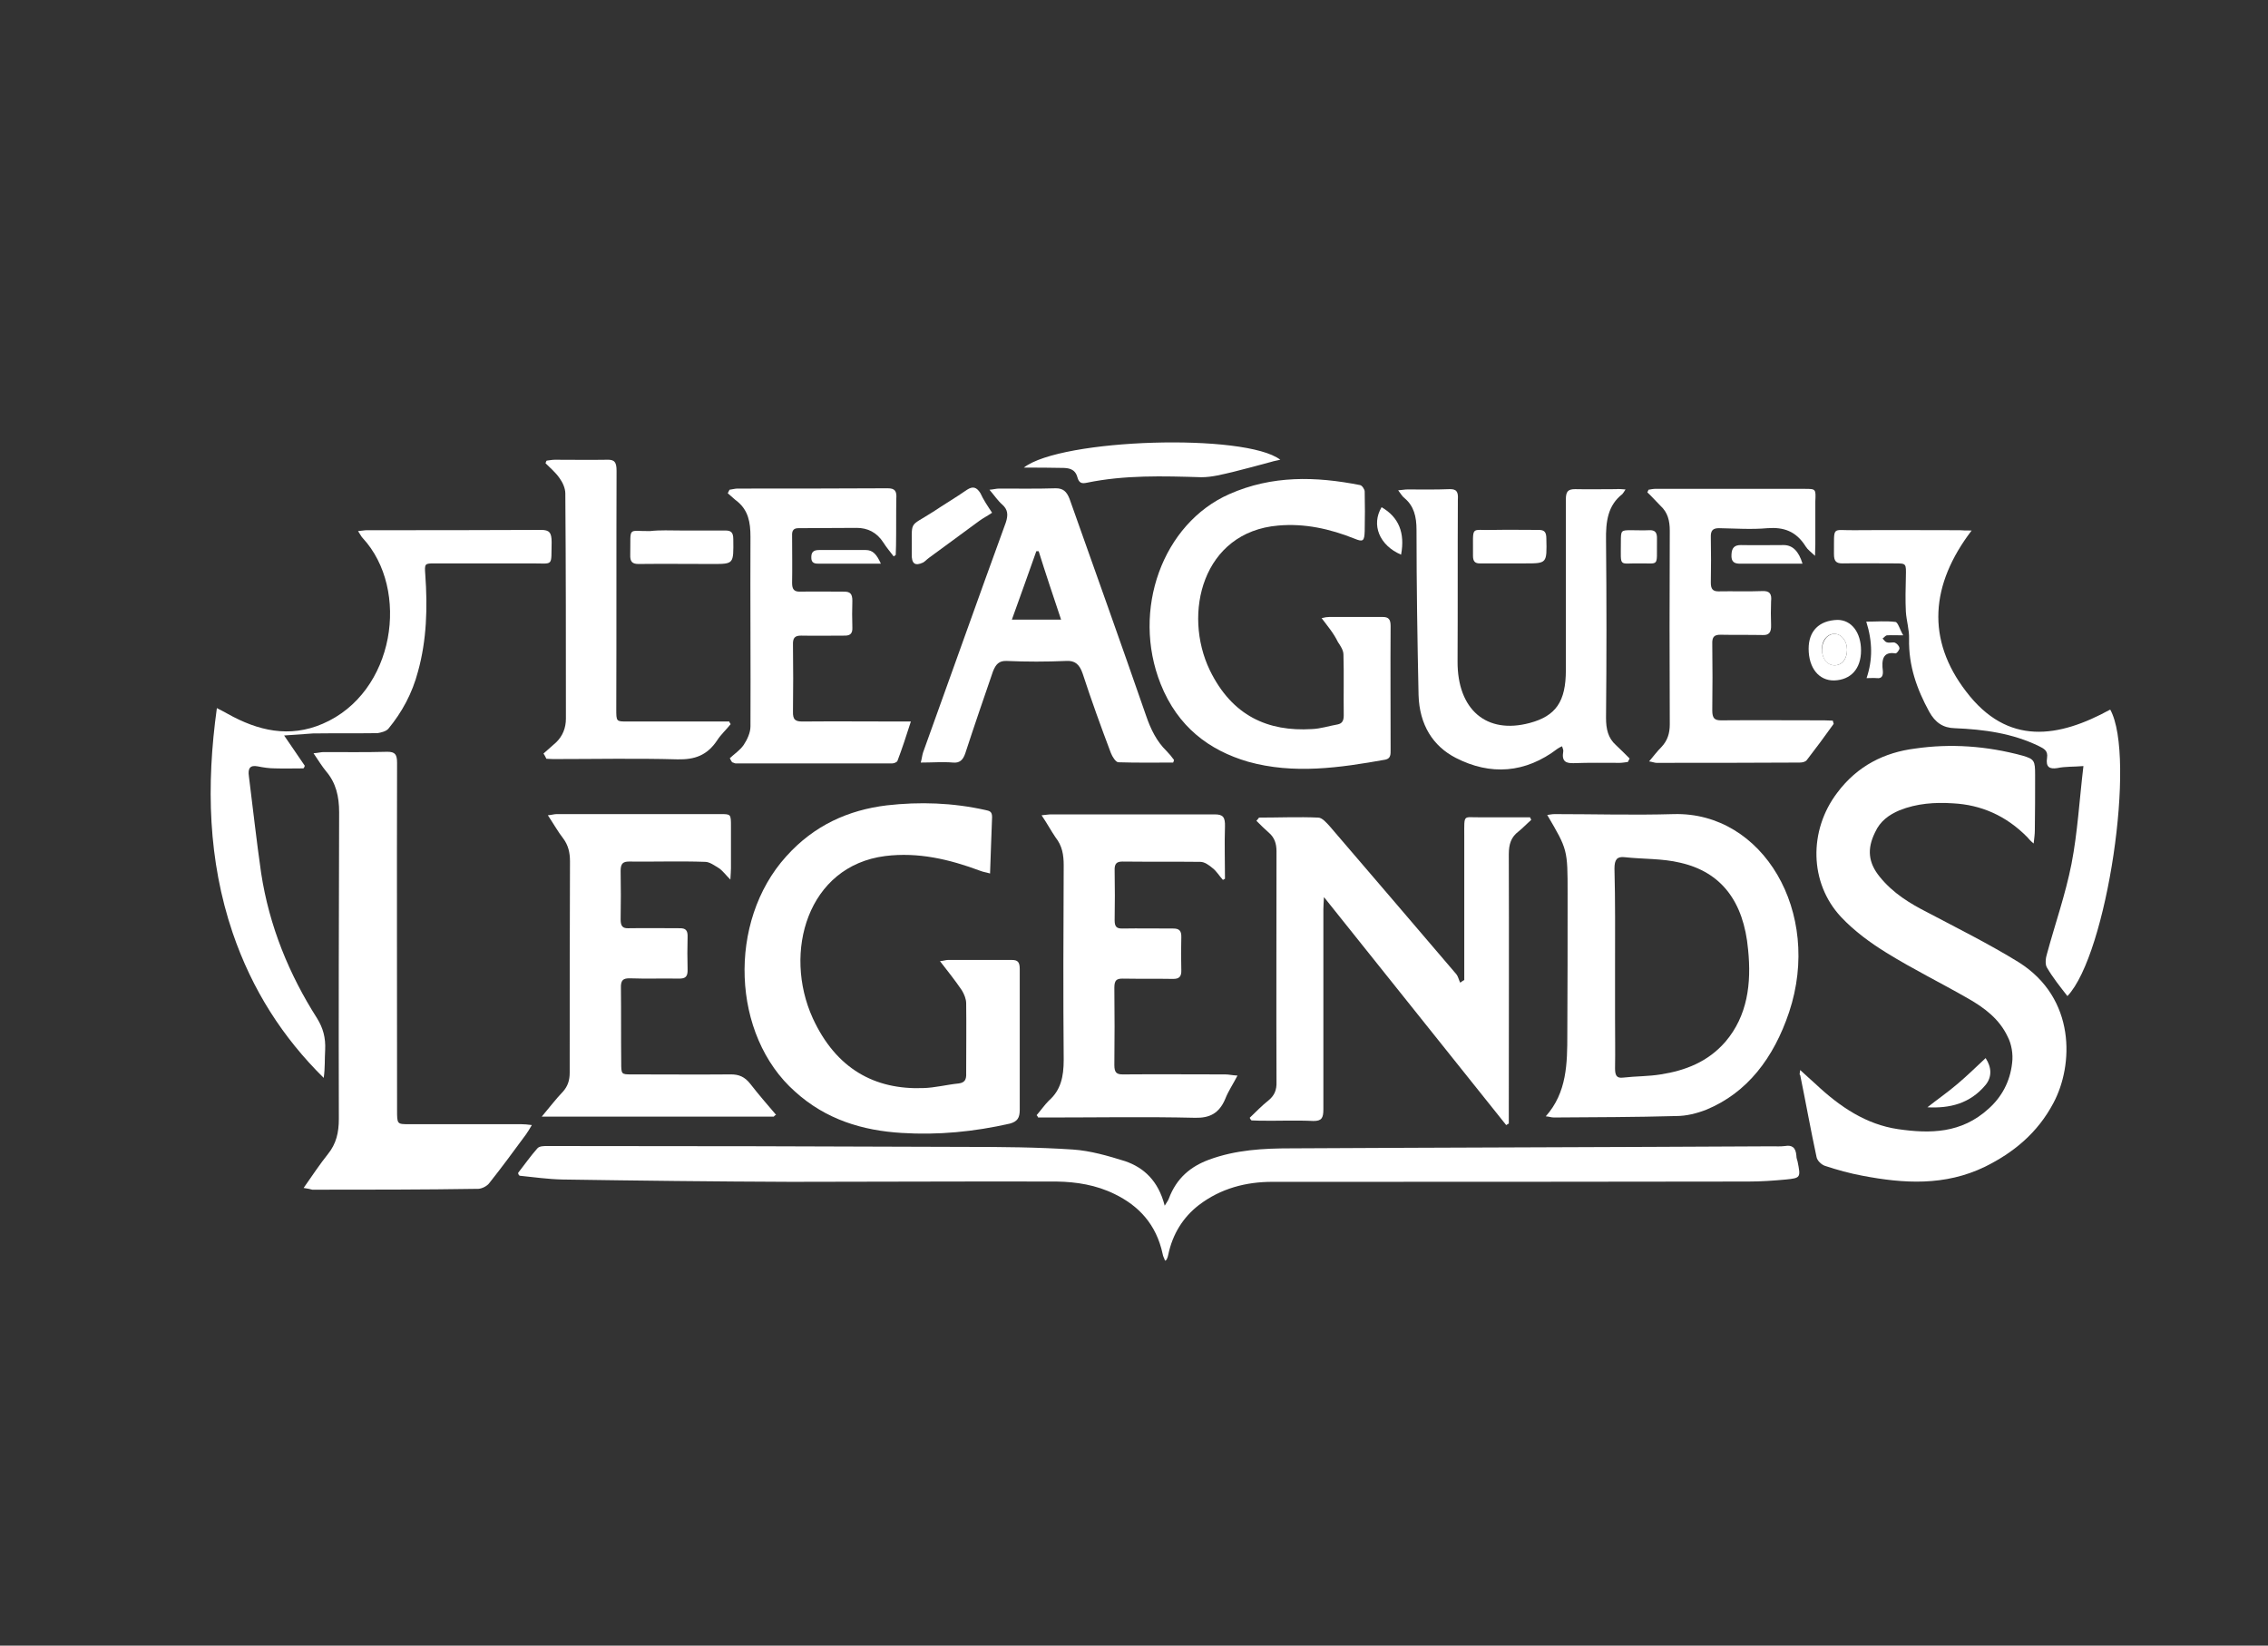 <?xml version="1.0" encoding="utf-8"?>
<!-- Generator: Adobe Illustrator 26.0.3, SVG Export Plug-In . SVG Version: 6.00 Build 0)  -->
<svg version="1.0" id="katman_1" xmlns="http://www.w3.org/2000/svg" xmlns:xlink="http://www.w3.org/1999/xlink" x="0px" y="0px"
	 viewBox="0 0 779.1 565.2" style="enable-background:new 0 0 779.1 565.2;" xml:space="preserve">
<rect x="0" y="0" width="779.1" height="565.2" fill="#333333" stroke="none"/>
<style type="text/css">
	.st0{fill:white;}
</style>
<path class="st0" d="M618.4,367.5c2.1,1.9,3.7,3.4,5.4,4.9c8.3,7.8,17.3,13.8,28.2,15.4c11,1.6,21.8,1.5,31.1-7
	c4.5-4,7.4-9.3,8.1-15.7c0.4-3-0.2-6.5-1.5-9c-2.9-6.2-8.1-10-13.5-13.1c-9.4-5.4-19-10.1-28.2-15.8c-5.5-3.4-11-7.4-15.6-12.3
	c-10.9-11.7-11.1-29.7-1.3-42.6c7-9.4,16.4-13.9,26.7-15.2c12.3-1.8,24.7-0.9,36.9,2.4c4.2,1.2,4.4,1.8,4.4,6.7c0,6.3,0,12.7-0.1,19
	c0,1.3-0.2,2.7-0.4,4.5c-1.1-0.9-1.6-1.5-2.2-2.2c-7.3-7.4-15.9-11.1-25.5-11.6c-6.2-0.4-12.4,0-18.4,2.4c-3.5,1.5-6.6,3.6-8.4,7.6
	c-2.8,5.7-2.3,10.4,1.6,15.2c4.6,5.7,10.4,9.2,16.5,12.3c10.4,5.5,21.1,10.8,31.3,17.1c19.7,12.4,18.8,35.4,11.9,48.3
	c-5.5,10.4-13.8,17.1-23.5,21.9c-13.8,6.7-28,5.8-42.1,3.1c-4.3-0.8-8.7-2-12.9-3.4c-1.2-0.4-2.7-1.8-2.9-3.1
	c-2-9.3-3.7-18.8-5.6-28.1C618.1,369.2,618.2,368.8,618.4,367.5z"/>
<path class="st0" d="M178,402.8c2.2-2.8,4.2-5.7,6.6-8.4c0.7-0.8,2.2-0.8,3.4-0.8c48,0,96,0.1,144,0.3c12.2,0,24.3,0.1,36.5,0.9
	c6.1,0.4,12.2,2.2,18,4c6.4,2.2,11.4,6.7,13.6,15.3c0.7-1.2,1.2-1.8,1.4-2.4c2.7-7.2,7.6-11.1,13.8-13.4c9.2-3.4,18.7-3.9,28.2-3.9
	c55-0.3,110.1-0.4,165.2-0.7c1.5,0,2.9,0.1,4.5-0.1c2.3-0.4,3.7,0.4,3.9,3.4c0,0.7,0.2,1.2,0.4,1.9c1.1,5.5,1.1,5.7-4,6.2
	c-4.3,0.4-8.5,0.7-12.9,0.7c-54.5,0.1-109,0.1-163.5,0.1c-9,0-17.7,2.2-25.3,8c-5.4,4.2-9,9.9-10.5,17.1c-0.1,0.5-0.2,0.9-0.5,1.5
	c0,0.1-0.2,0.3-0.6,0.5c-0.2-0.8-0.7-1.5-0.8-2.3c-2.2-10.3-8.3-16.6-16.5-20.6c-6.3-3.1-13.1-4.2-19.9-4.3
	c-30.4-0.1-60.9,0.1-91.3,0.1c-26.2-0.1-52.4-0.4-78.5-0.8c-4.9-0.1-9.8-0.8-14.7-1.3C178.1,403.5,178,403.1,178,402.8z"/>
<path class="st0" d="M322.9,330.1c1.3-0.1,2-0.4,2.7-0.4c7.4,0,14.6,0,22,0c2,0,2.7,0.7,2.7,3.1c0,16.2,0,32.3,0,48.4
	c0,2.7-0.8,4-3.4,4.7c-12.3,2.8-24.7,4-37.2,3.2c-13.2-0.8-25.9-4.5-36.6-14.2c-21.8-19.3-23.3-58.4-3-80.8
	c9.6-10.7,21.4-15.9,34.5-17.5c11.4-1.3,22.7-0.9,33.9,1.6c1.3,0.3,2.3,0.4,2.3,2.4c-0.2,6.3-0.5,12.6-0.7,19.4
	c-1.3-0.4-2.3-0.5-3.3-0.9c-10.7-4-21.4-6.5-32.7-5.1c-26.7,3.4-35.2,33.1-24.9,55.7c8,17.4,21.3,24.6,37.9,24
	c4.1-0.1,8.2-1.2,12.3-1.6c2-0.3,2.6-1.3,2.5-3.5c0-8,0.1-16.1,0-24c0-1.5-0.7-3.2-1.5-4.5C328.1,336.7,325.6,333.6,322.9,330.1z"/>
<path class="st0" d="M429.3,383.9c2.1-2,4.2-4.2,6.6-6.1c1.9-1.6,2.7-3.5,2.6-6.2c-0.1-26.5,0-52.8,0-79.2c0-2.7-0.7-4.7-2.5-6.3
	c-1.5-1.3-2.9-2.7-4.4-4.2c0.2-0.3,0.5-0.5,0.6-0.7c0.1-0.1,0.2-0.4,0.4-0.4c6.8,0,13.6-0.3,20.2,0c1.4,0,2.9,1.8,4,3
	c14.5,16.9,28.9,33.7,43.4,50.7c0.7,0.8,0.9,2,1.4,3c0.5-0.3,0.9-0.7,1.4-0.9c0-1.6,0-3.2,0-4.9c0-14.8,0-29.8,0-44.7
	c0-7.6-0.4-6.2,5.4-6.3c5.7,0,11.5,0,17.2,0c0.1,0.3,0.2,0.5,0.4,0.9c-1.5,1.3-2.9,2.8-4.4,4c-2.5,1.9-3.3,4.3-3.3,7.8
	c0.1,29,0,58,0,87.2c0,1.8,0,3.5,0,5.3c-0.4,0.1-0.6,0.4-0.9,0.5c-20.7-25.9-41.4-51.8-62.6-78.3c-0.1,1.9-0.2,3.1-0.2,4.2
	c0,22.9,0,45.9,0,68.7c0,3-0.6,4-3.4,4c-6.1-0.3-12.3,0-18.4-0.1c-0.9,0-2-0.1-2.9-0.1C429.6,384.5,429.4,384.2,429.3,383.9z"/>
<path class="st0" d="M531,383.4c7.3-8.2,7.4-18.2,7.4-28.2c0.1-16.2,0.1-32.3,0.1-48.4c0-15,0-15-7-26.9c0.9-0.1,1.6-0.3,2.5-0.3
	c13.7,0,27.3,0.4,41,0c30.6-0.8,51,33.7,39.6,68c-5.3,15.8-14.4,27.7-28.4,33.5c-3.3,1.3-6.9,2.2-10.4,2.2c-14,0.4-28,0.4-42,0.5
	C532.8,383.8,532.3,383.5,531,383.4z M554.8,332.4c0,5.7,0,11.5,0,17.1c0,5.8,0.1,11.6,0,17.4c0,2.4,0.5,3.5,2.8,3.2
	c4.3-0.5,8.7-0.4,12.9-1.1c8.3-1.3,16.1-4.2,22.2-11.2c7.6-8.9,9-20,7.8-31.7c-1.5-16.5-9.2-26.6-23.3-29.8
	c-6.2-1.5-12.8-1.2-19.1-1.9c-2.6-0.3-3.5,0.8-3.5,3.9C554.9,309.6,554.8,320.9,554.8,332.4z"/>
<path class="st0" d="M104.3,408c3-4.3,5.6-8.2,8.4-11.7s3.7-7.3,3.7-12c-0.1-35.1,0-70.2,0.1-105.3c0-5.5-1.1-10.1-4.4-14
	c-1.5-1.8-2.7-3.8-4.4-6.3c1.6-0.1,2.6-0.4,3.4-0.4c7.4,0,14.6,0.1,22-0.1c2.6,0,3.3,0.9,3.3,3.8c-0.1,39.7,0,79.5,0,119.2
	c0,4.9,0,4.9,4.1,4.9c12.9,0,25.6,0,38.5,0c1.1,0,2.1,0.1,3.7,0.3c-0.9,1.5-1.4,2.4-2,3.2c-4.2,5.7-8.3,11.3-12.6,16.7
	c-0.8,1.1-2.5,1.9-3.7,2c-19,0.3-38,0.3-57.1,0.3C106.5,408.4,105.8,408.2,104.3,408z"/>
<path class="st0" d="M265.8,383.5c-26.3,0-52.7,0-79.7,0c2.7-3.2,4.9-6.1,7.3-8.6c1.6-1.8,2.3-3.8,2.3-6.5c0-24.2,0-48.4,0.1-72.6
	c0-3-0.6-5.5-2.3-7.8c-1.8-2.3-3.3-5-5.3-8c1.3-0.1,2.2-0.4,3-0.4c18.7,0,37.6,0,56.3,0c3.6,0,3.6,0,3.6,4.3c0,4.7,0,9.4,0,14.3
	c0,0.9-0.1,2-0.2,3.9c-1.6-1.6-2.6-3-3.9-3.9c-1.5-0.9-3.2-2.2-4.8-2.2c-8.7-0.3-17.4,0-26.1-0.1c-2.1,0-2.9,0.7-2.9,3.2
	c0.1,5.5,0.1,11.2,0,16.7c0,2.4,0.8,3.1,2.8,3c5.9-0.1,11.7,0,17.6,0c1.9,0,2.7,0.7,2.6,3c-0.1,3.6-0.1,7.4,0,11.1
	c0.1,2.6-0.8,3.2-2.9,3.2c-5.7-0.1-11.4,0.1-17.1-0.1c-2.2,0-3,0.7-2.9,3.4c0.1,8.5,0,16.9,0.1,25.4c0,4.2,0,4.2,3.6,4.2
	c11.4,0,22.7,0.1,34.1,0c2.7,0,4.7,0.8,6.6,3.2c2.8,3.6,5.9,7.2,8.9,10.7C266.2,383,266,383.3,265.8,383.5z"/>
<path class="st0" d="M454,212.3c1.2-0.3,1.9-0.4,2.6-0.4c6.1,0,12.3,0,18.4,0c2,0,2.7,0.8,2.7,3.1c-0.1,14.2,0,28.3,0,42.5
	c0,1.5,0.1,3-1.8,3.4c-15.7,2.8-31.5,5.1-47.2,0.7c-13.3-3.9-24.1-11.9-30-26.7c-10.1-25.4,0.7-55.1,23.6-65.2
	c14.7-6.5,29.7-6.1,44.9-3.1c0.7,0.1,1.6,1.5,1.6,2.2c0.1,4.6,0.1,9,0,13.6c-0.1,3.5-0.6,3.8-3.5,2.6c-8.5-3.4-17.2-5.3-26.2-4.5
	c-26,2.2-32.9,30.2-23.5,49.7c7.7,15.8,20.1,21.1,35,20.2c3-0.1,6-1.1,8.9-1.6c1.5-0.3,2.1-1.2,2.1-3.1c-0.1-7,0.1-13.9-0.1-20.9
	c0-1.5-1.1-3.1-1.9-4.3C458.1,217.4,456.1,215.1,454,212.3z"/>
<path class="st0" d="M357.8,280c1.4-0.1,2.3-0.3,3.2-0.3c18.7,0,37.6,0,56.3,0c2.8,0,3.6,0.9,3.5,4.2c-0.2,5.9,0,12,0,17.9
	c-0.2,0.1-0.5,0.3-0.7,0.4c-1.2-1.3-2.2-3-3.5-4c-1.3-1.1-2.8-2.2-4.3-2.2c-8.9-0.1-17.8,0-26.7-0.1c-2,0-2.8,0.7-2.7,3.1
	c0.1,5.7,0.1,11.5,0,17.1c0,2.3,0.8,2.8,2.6,2.8c5.9-0.1,11.7,0,17.6,0c2,0,2.8,0.8,2.7,3.1c-0.1,3.6-0.1,7.4,0,11.1
	c0.1,2.4-0.8,3.1-2.8,3.1c-5.7-0.1-11.6,0-17.3-0.1c-2,0-2.9,0.4-2.9,3.1c0.1,8.9,0.1,17.7,0,26.6c0,2.6,0.8,3.2,2.9,3.2
	c11.7-0.1,23.4,0,35.2,0c1.2,0,2.3,0.3,4.2,0.4c-1.6,3.1-3.2,5.4-4.2,8c-2.1,5-5.4,6.6-10.3,6.5c-17-0.4-33.9-0.1-50.8-0.1
	c-1.1,0-2.1,0-3.2,0c-0.1-0.3-0.2-0.5-0.5-0.8c1.4-1.6,2.7-3.5,4.2-5c4.1-3.6,5.1-8.2,5.1-14c-0.2-22.3-0.1-44.5,0-66.8
	c0-3.6-0.5-6.7-2.8-9.6C361.1,285.4,359.7,282.8,357.8,280z"/>
<path class="st0" d="M97.6,252.6c2.7,3.9,4.9,7.2,7.1,10.4c-0.1,0.3-0.2,0.7-0.5,0.9c-3.3,0-6.4,0.1-9.7,0c-2,0-4-0.3-6-0.7
	c-2.6-0.5-3.4,0.7-3,3.4c1.4,11.1,2.6,22.1,4.2,33.2c2.8,18.4,9.7,35,19.2,49.9c2.1,3.4,3,6.7,2.8,10.9c-0.2,3.1,0,6.2-0.5,9.6
	c-14-13.8-24.6-30.2-31.3-49.9c-8.4-24.8-9.1-50.5-5.4-77.1c1.5,0.8,2.6,1.3,3.6,1.9c10.5,5.9,21.3,8.4,32.7,3.5
	c25-10.7,30.1-46.2,13.8-63.8c-0.5-0.5-0.8-1.2-1.6-2.4c1.3-0.1,2.2-0.3,3-0.3c20,0,39.9,0,59.9-0.1c2.8,0,3.6,0.9,3.6,4.2
	c-0.2,8.5,0.8,7.3-6.6,7.3c-11.1,0-22.4,0-33.5,0c-3.5,0-3.6,0-3.3,3.9c0.8,11.2,0.5,22.4-2.5,33.2c-2,7.6-5.5,14-10.2,19.7
	c-0.8,0.9-2.5,1.3-3.7,1.5c-7.4,0.1-14.9,0-22.2,0.1C104.5,252.1,101.5,252.3,97.6,252.6z"/>
<path class="st0" d="M558.4,168.1c-0.6,0.9-0.8,1.3-1.1,1.6c-5,3.9-5.7,9.4-5.6,15.9c0.2,20.2,0.2,40.6,0,60.9c0,3.9,0.7,7,3.4,9.4
	c1.6,1.5,3.2,3.1,4.7,4.6c-0.2,0.4-0.4,0.8-0.6,1.2c-0.9,0.1-1.9,0.3-2.8,0.3c-5.3,0-10.4-0.1-15.7,0.1c-2.7,0.1-4.3-0.5-3.7-4
	c0.1-0.4-0.1-0.9-0.4-1.8c-0.6,0.3-1.1,0.5-1.5,0.8c-11.1,8.5-23.1,9.3-35,3.2c-7.8-4-12.5-11.3-12.8-21.6
	c-0.4-18.9-0.7-37.8-0.7-56.7c0-4.6-0.9-8.2-4.1-10.9c-0.7-0.5-1.3-1.5-2.2-2.7c1.4-0.1,2.2-0.3,3.2-0.3c4.8,0,9.5,0.1,14.3-0.1
	c2.5-0.1,3.2,0.8,3,3.6c-0.1,18.5,0,37-0.1,55.5c-0.1,16.6,9.9,25.2,24.8,21.2c9-2.4,12.4-7.4,12.4-18.1c0-19.6,0-39.1,0-58.6
	c0-2.8,0.7-3.6,3.2-3.6c4.7,0.1,9.4,0,14,0C556.1,167.9,556.9,168,558.4,168.1z"/>
<path class="st0" d="M403,261.9c-6.3,0-12.5,0.1-18.8-0.1c-0.9,0-2.1-1.9-2.6-3.2c-3.4-9-6.7-18.1-9.7-27.3
	c-1.1-3.2-2.7-4.5-5.7-4.3c-6.8,0.3-13.6,0.3-20.4,0c-2.6-0.1-3.7,1.1-4.7,3.6c-3.2,9.3-6.4,18.6-9.5,28.1c-0.8,2.4-2,3.4-4.2,3.2
	c-3.5-0.3-7.1,0-11.1,0c0.4-1.5,0.5-2.6,0.8-3.5c9.5-26.3,18.8-52.6,28.4-78.9c0.9-2.7,0.7-4.5-1.2-6.2c-1.5-1.3-2.7-3.1-4.4-5.1
	c1.4-0.1,2.3-0.4,3.3-0.4c6.6,0,13,0.1,19.5-0.1c2.5,0,3.7,1.1,4.7,3.6c8.8,24.8,17.7,49.7,26.3,74.5c1.6,4.7,3.7,8.9,7,12.1
	c0.9,0.9,1.8,2,2.6,3.1C403.2,261.4,403.1,261.7,403,261.9z M356.8,189.3c-0.2,0-0.5,0-0.8,0c-2.7,7.7-5.5,15.4-8.4,23.5
	c5.9,0,11.1,0,16.9,0C361.8,204.7,359.2,197,356.8,189.3z"/>
<path class="st0" d="M250.7,260.4c1.6-1.5,3.5-2.7,4.8-4.6c1.2-1.8,2.3-4.2,2.3-6.3c0.1-21.7-0.1-43.5,0-65.2c0-5-0.8-8.9-4.3-11.9
	c-1.2-0.9-2.3-2-3.5-3c0.2-0.4,0.4-0.8,0.6-1.2c0.9-0.1,1.9-0.4,2.7-0.4c17.2,0,34.4,0,51.6-0.1c2.5,0,3.2,0.9,3,3.6
	c-0.1,5.4,0,10.8-0.1,16.2c0,1.1-0.1,2-0.1,3.1c-0.2,0.1-0.5,0.4-0.7,0.5c-1.2-1.6-2.5-3.1-3.5-4.7c-2.3-3.6-5.5-5.1-9.2-5.1
	c-6.7,0-13.3,0.1-20,0.1c-1.6,0-2.3,0.7-2.2,2.6c0,5.4,0.1,10.8,0,16.2c0,2.2,0.7,3,2.6,3c5.1-0.1,10.3,0,15.3,0
	c2,0,2.8,0.7,2.8,3.1c-0.1,3.1-0.1,6.1,0,9.2c0.1,2-0.7,2.8-2.5,2.8c-5,0-10.1,0.1-15.1,0c-2.1,0-2.9,0.7-2.8,3.2
	c0.1,7.6,0.1,15.2,0,22.8c-0.1,3,0.9,3.5,3.3,3.5c11.1-0.1,22.1,0,33.2,0c1.1,0,2.1,0,4,0c-1.6,5-3,9.3-4.6,13.5
	c-0.2,0.5-1.2,0.9-1.9,0.9c-17.9,0-35.7,0-53.6,0c-0.5,0-0.8-0.3-1.3-0.4C251.2,261.3,250.9,260.9,250.7,260.4z"/>
<path class="st0" d="M629.9,248.6c-3,4.2-6.1,8.4-9.2,12.4c-0.5,0.7-1.6,0.9-2.5,0.9c-16.4,0.1-32.8,0.1-49.2,0.1
	c-0.6,0-1.2-0.3-2.5-0.5c1.6-1.9,2.8-3.5,4.2-4.9c2.1-2.2,2.9-4.7,2.9-7.8c-0.1-22.1-0.1-44.4,0-66.5c0-3.5-0.7-6.3-3.2-8.6
	c-1.5-1.5-2.9-3.1-4.5-4.6c0.1-0.3,0.2-0.5,0.4-0.9c0.7-0.1,1.5-0.3,2.2-0.3c17.1,0,34.3,0,51.4,0c3.9,0,3.9,0,3.7,4.3
	c0,5,0,10,0,14.8c0,1.1-0.1,2-0.1,3.9c-1.4-1.3-2.6-2.2-3.2-3.2c-3.3-5.3-7.6-6.7-13.1-6.3c-5.5,0.5-11.1,0.1-16.7,0
	c-2.1,0-2.9,0.8-2.8,3.2c0.1,5.1,0.1,10.4,0,15.5c0,2.2,0.7,3,2.6,3c5-0.1,10.1,0.1,15.1-0.1c2.5-0.1,3.3,0.9,3,3.6
	c-0.1,2.6-0.1,5.3,0,8c0.1,2.6-0.7,3.6-2.9,3.5c-4.8-0.1-9.7,0-14.5-0.1c-2.1,0-2.9,0.7-2.8,3.2c0.1,7.6,0.1,15.2,0,22.8
	c0,2.7,0.8,3.4,3,3.4c11.8-0.1,23.6,0,35.5,0c0.9,0,2,0.1,2.9,0.1C629.7,247.9,629.8,248.3,629.9,248.6z"/>
<path class="st0" d="M677.3,182.2c-14.2,18.6-15.6,37.5-1.9,55.3c14.3,18.8,31.8,15.9,49.5,6.2c9,16.2-1.1,84.1-14.7,98.4
	c-2.5-3.2-5-6.3-7.1-9.9c-0.6-1.1-0.4-3.2,0.1-4.7c2.8-10.3,6.3-20.2,8.4-30.8c2.1-10.8,2.7-21.9,4.1-33.6c-3.4,0.3-6.2,0.1-9,0.7
	c-2.6,0.4-4-0.3-3.5-3.5c0.4-2.6-1.2-3.2-2.7-4c-9.2-4.5-19.1-5.8-29-6.2c-4-0.1-6.7-1.9-8.8-5.7c-4.2-7.7-7.1-15.7-6.9-25
	c0.1-3.1-0.9-6.2-1.1-9.3c-0.2-3.9-0.1-8,0-12c0.1-4.6,0.2-4.6-3.7-4.6c-6.1,0-12.1-0.1-18.1,0c-2.1,0-2.9-0.7-2.9-3.2
	c0.1-9.9-0.9-8.1,6.8-8.2c12.2-0.1,24.3,0,36.5,0C674.3,182.2,675.4,182.2,677.3,182.2z"/>
<path class="st0" d="M186.7,258.8c1.4-1.2,2.9-2.6,4.3-3.8c2.3-2.2,3.4-5,3.4-8.2c0-25.8,0-51.6-0.2-77.3c0-1.8-0.9-3.8-2-5.3
	c-1.3-1.9-3.2-3.5-4.8-5.1c0.1-0.3,0.2-0.7,0.4-0.9c0.9-0.1,1.9-0.3,2.8-0.3c6,0,11.9,0.1,17.9,0c2.6-0.1,3.3,0.8,3.3,3.8
	c-0.1,27.3,0,54.5-0.1,81.8c0,4.3,0,4.3,3.7,4.3c10.8,0,21.4,0,32.2,0c0.9,0,1.9,0,2.9,0c0.1,0.3,0.2,0.5,0.5,0.9
	c-1.5,1.9-3.3,3.5-4.6,5.5c-3.5,5.3-7.8,6.7-13.6,6.6c-14.3-0.4-28.6-0.1-42.8-0.1c-0.8,0-1.6-0.1-2.3-0.1
	C187.3,259.8,187,259.2,186.7,258.8z"/>
<path class="st0" d="M351.7,160.6c12.8-10,76.2-11.9,88.1-2.7c-1.2,0.3-2.1,0.4-3,0.7c-4.4,1.2-8.9,2.4-13.3,3.5
	c-3.5,0.8-7.1,1.8-10.8,1.8c-13.2-0.4-26.3-0.8-39.4,1.9c-1.5,0.3-2.6,0.3-3.2-1.9c-0.8-3-3.2-3.2-5.4-3.2
	C360.6,160.6,356.4,160.6,351.7,160.6z"/>
<path class="st0" d="M234,182.2c5,0,10.1,0,15.1,0c1.9,0,2.8,0.5,2.8,3c0.1,8.5,0.2,8.5-7.1,8.5c-8.5,0-17.1-0.1-25.5,0
	c-2.1,0-2.9-0.8-2.8-3.2c0.2-9.9-1.1-8,6.8-8.1C226.8,182,230.3,182.2,234,182.2z"/>
<path class="st0" d="M340.8,176.1c-1.6,1.1-3.2,1.9-4.4,2.8c-5.7,4.2-11.6,8.5-17.3,12.7c-0.7,0.5-1.3,1.2-2,1.6
	c-2.8,1.3-4,0.4-3.9-3c0.2-12-1.4-8.8,7.3-14.4c3.9-2.6,7.8-4.9,11.7-7.6c2-1.3,3.3-0.9,4.6,1.2
	C337.8,171.6,339.2,173.7,340.8,176.1z"/>
<path class="st0" d="M518.7,193.5c-3.5,0-6.9,0-10.4,0c-1.6,0-2.3-0.7-2.3-2.6c0.1-10.9-1.1-8.6,7-8.9c5.1-0.1,10.4,0,15.6,0
	c1.9,0,2.6,0.7,2.6,3c0.2,8.5,0.2,8.5-7.3,8.5C522.1,193.5,520.4,193.5,518.7,193.5z"/>
<path class="st0" d="M631.2,212.9c4.8,0,8.1,4.3,8.1,10.5c0,6.3-3.5,10.1-9.2,10.3c-5.3,0.1-8.8-4.3-8.8-10.9
	C621.3,216.7,624.9,213.1,631.2,212.9z M634.5,223.2c0-3.1-1.9-5.4-4.2-5.5c-2.6-0.1-4.6,2.3-4.4,5.5c0,3.1,1.9,5.3,4.3,5.3
	C632.8,228.5,634.5,226.3,634.5,223.2z"/>
<path class="st0" d="M619.2,193.6c-1.9,0-3.7,0-5.5,0c-5.3,0-10.5,0-15.9,0c-1.9,0-3.2-0.5-3-3.2c0.1-2.4,1.2-3.2,3.2-3.2
	c4.9,0.1,9.8,0,14.7,0C615.8,187.2,617.9,189.3,619.2,193.6z"/>
<path class="st0" d="M563,193.5c-7-0.1-6.2,1.5-6.2-7.2c0-4.2,0-4.2,3.6-4.2c2,0,4,0.1,6.1,0c2.1-0.1,2.8,0.8,2.7,3.1
	c0,0.3,0,0.7,0,0.9C569.1,194.9,570.1,193.4,563,193.5z"/>
<path class="st0" d="M641.1,213.5c3.5,0,6.8-0.3,10,0.1c0.9,0.1,1.5,2.6,2.7,4.6c-2.5,0-4-0.1-5.5,0c-0.6,0-1,0.7-1.6,1.1
	c0.5,0.5,0.9,1.2,1.5,1.3c0.8,0.3,1.9-0.1,2.7,0.1c0.7,0.3,1.5,1.1,1.6,1.9c0.1,0.4-0.9,1.9-1.4,1.8c-4.3-0.7-4.8,2.2-4.3,6.1
	c0.1,1.6-0.4,2.6-2,2.4c-1.2-0.1-2.3,0-3.6,0C643.3,226.7,643.3,220.5,641.1,213.5z"/>
<path class="st0" d="M682.1,363.4c2.1,3.2,2.2,6.5,0,9.2c-5.4,6.5-12.4,8.1-20,7.7c3.4-2.7,6.9-5.1,10.3-8
	C675.6,369.6,678.8,366.5,682.1,363.4z"/>
<path class="st0" d="M302.6,193.6c-2.6,0-4.6,0-6.6,0c-4.8,0-9.7,0-14.5,0c-1.4,0-2.9,0-2.8-2.3c0-2.2,1.4-2.4,2.9-2.4
	c5.3,0,10.5,0,15.8,0C299.9,188.9,301.2,190.5,302.6,193.6z"/>
<path class="st0" d="M481.3,190.5c-7.5-3.2-10.3-10.3-6.7-16.3C480.5,177.6,482.7,183,481.3,190.5z"/>
<path class="st0" d="M634.5,223.2c0,3.1-1.8,5.3-4.3,5.3s-4.3-2.2-4.3-5.3c0-3.2,1.9-5.5,4.4-5.5
	C632.6,217.8,634.5,220.1,634.5,223.2z"/>
</svg>
